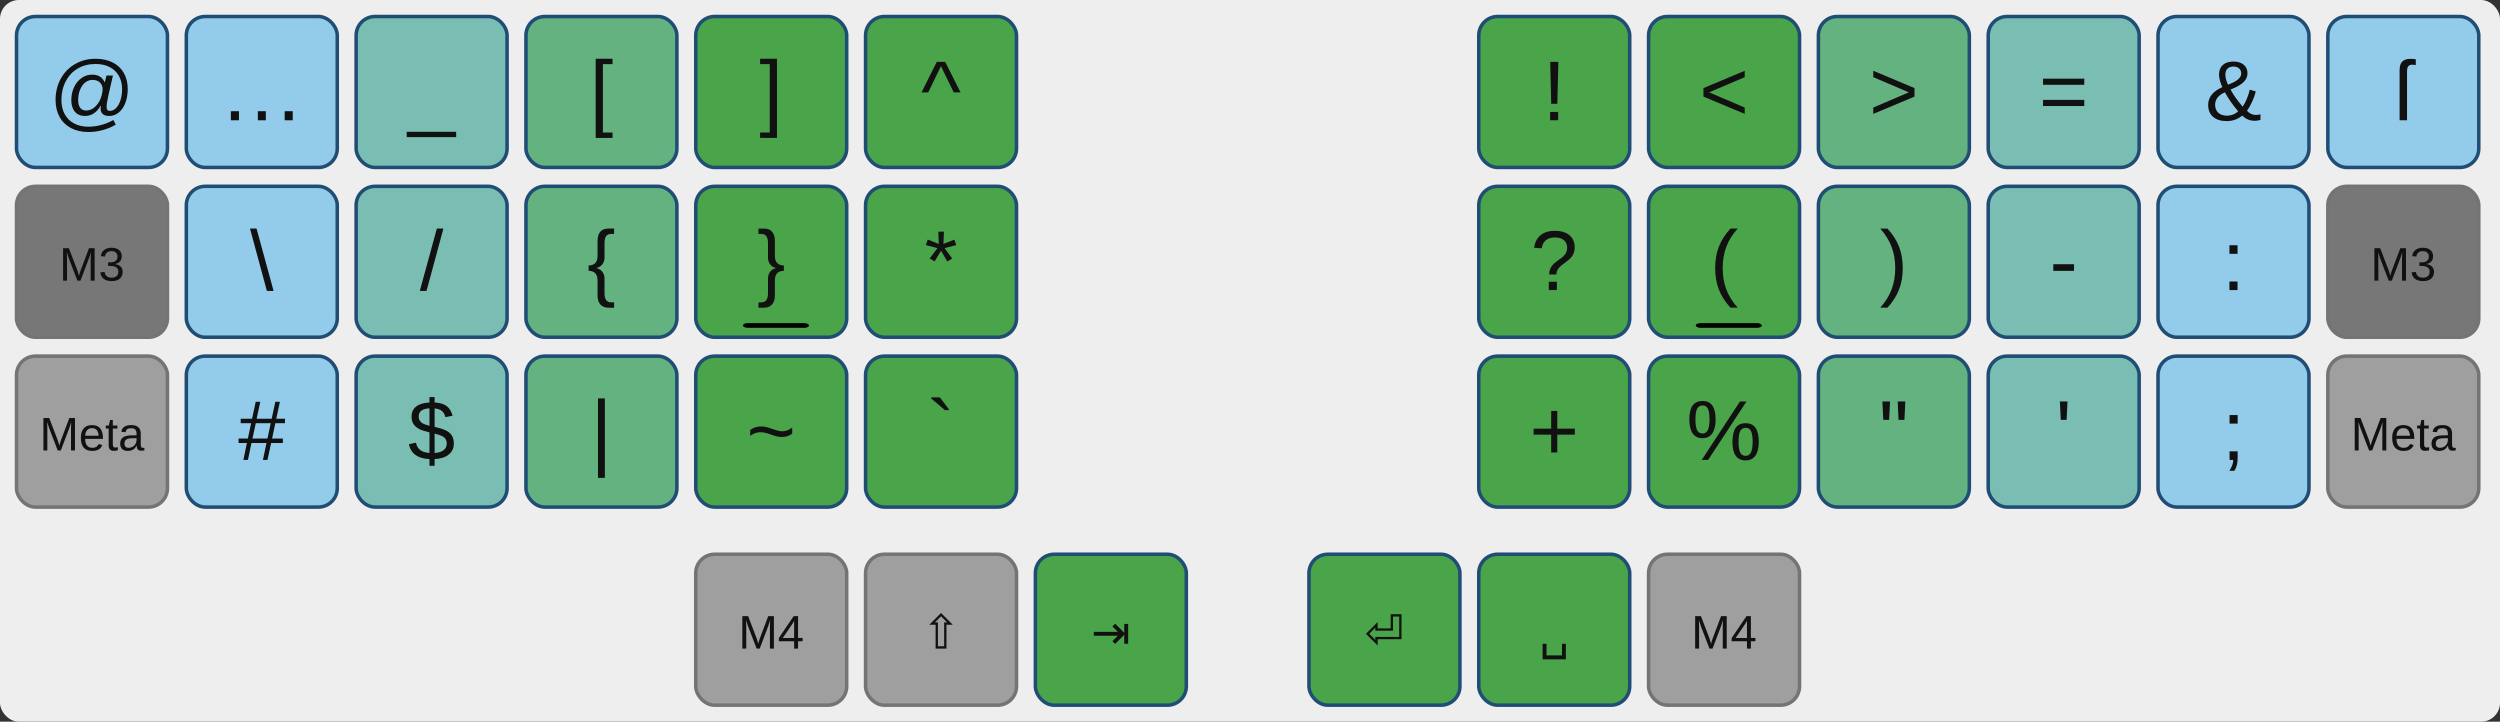 <?xml version="1.0" encoding="UTF-8" standalone="no"?>
<svg
   version="1.1"
   id="Ebene_1"
   height="153"
   width="530"
   viewBox="0 0 530 153"
   enable-background="new 0 0 535 0"
   xml:space="preserve"
   inkscape:export-xdpi="90"
   inkscape:export-ydpi="90"
   sodipodi:docname="noted-3-tkl.svg"
   xmlns:inkscape="http://www.inkscape.org/namespaces/inkscape"
   xmlns:sodipodi="http://sodipodi.sourceforge.net/DTD/sodipodi-0.dtd"
   xmlns:xlink="http://www.w3.org/1999/xlink"
   xmlns="http://www.w3.org/2000/svg"
   xmlns:svg="http://www.w3.org/2000/svg"
   xmlns:rdf="http://www.w3.org/1999/02/22-rdf-syntax-ns#"
   xmlns:cc="http://creativecommons.org/ns#"
   xmlns:dc="http://purl.org/dc/elements/1.1/"><rect x="0" y="0" width="530" height="153" fill="#333333" stroke="none"/>&#10;&#10;  &#10;&#10;<defs
   id="defs">&#10;  <style
   type="text/css"
   id="style46661">&#10;  text.mod, text.key, text.dead {&#10;    fill:#111;&#10;    fill-opacity:1;&#10;      stroke:none;&#10;      font-style:normal;&#10;      font-variant:normal;&#10;      font-weight:normal;&#10;      font-stretch:normal;&#10;      display:inline;&#10;      font-family:Arial;&#10;      writing-mode:lr-tb;&#10;  }&#10;&#10;  text.key {&#10;      font-family:Arial;&#10;  }&#10;&#10;  text.dead {&#10;      font-family: Gentium Plus Compact;&#10;  }&#10;&#10;  text.space, text.dead, text.center, text.key, text.mod {&#10;      text-align:center;&#10;      text-anchor:middle;&#10;  }&#10;&#10;  text.key { font-size:18px; }&#10;  text.dead { font-size:18px; }&#10;  text.mod { font-size:10px; }&#10;  text.big { font-size:12px; }&#10;&#10;  .key {&#10;  stroke-width:0.75;&#10;  }&#10;&#10;  .grey { fill:#949494; stroke:#696969; }&#10;  .grey { fill:#9f9f9f; stroke:#747474; }&#10;&#10;  .numpad { fill:#afaa9f; stroke:#747474; }&#10;&#10;  /* bootstrap colors */&#10;  .l5, .r5 { fill:#93CCEA; }&#10;  .l4, .r4 { fill:#7abeb3; }&#10;  .l3, .r3 { fill:#63b280; }&#10;  .l2, .r2 { fill:#4aa44a; }&#10;  .l1, .r1 { fill:#4aa44a; }&#10;&#10;  /* btn bg hover, unused */&#10;  .l2, .r2 { stroke:#3071a9; }&#10;  .l3, .r3 { stroke:#449d44; }&#10;  .l4, .r4 { stroke:#c9302c; }&#10;  .l5, .r5 { stroke:#ec971f; }&#10;&#10;  /* btn border hover */&#10;  .l1, .r1 { stroke:#204d74; }&#10;  .l2, .r2 { stroke:#204d74; }&#10;  .l3, .r3 { stroke:#204d74; }&#10;  .l4, .r4 { stroke:#204d74; }&#10;  .l5, .r5 { stroke:#204d74; }&#10;&#10;  <!-- rect.nubkey, text.nubkey { fill:#eee; } -->&#10;&#10;  .pressed {&#10;    <!--opacity:0.5;-->&#10;    fill:#777;&#10;  }&#10;  </style>&#10;&#10;  <g
   id="basekey">&#10;    <rect
   width="32"
   height="32"
   rx="4"
   class="key"
   id="rect1" />&#10;  </g>&#10;&#10;  <g
   id="nub">&#10;    <rect
   width="14"
   height="1"
   rx="1"
   class="nubkey"
   id="rect2" />&#10;  </g>&#10;&#10;</defs>&#10;<sodipodi:namedview
   pagecolor="#ffffff"
   bordercolor="#666666"
   borderopacity="1"
   objecttolerance="10"
   gridtolerance="10"
   guidetolerance="10"
   inkscape:pageopacity="0"
   inkscape:pageshadow="2"
   inkscape:window-width="1614"
   inkscape:window-height="969"
   id="base"
   showgrid="false"
   inkscape:zoom="0.70961538"
   inkscape:cx="685.32105"
   inkscape:cy="241.15395"
   inkscape:window-x="78"
   inkscape:window-y="71"
   inkscape:window-maximized="0"
   inkscape:current-layer="Ebene_1"
   inkscape:showpageshadow="2"
   inkscape:pagecheckerboard="0"
   inkscape:deskcolor="#d1d1d1" />&#10;&#10;<rect
   width="100%"
   height="100%"
   rx="4"
   style="fill:#eee"
   id="rect3" />&#10;&#10;<g
   transform="translate(3.5,3.5)"
   id="g62">&#10;&#10;  <g
   transform="translate(0, 0)"
   id="g32">&#10;&#10;    <!-- outer column -->&#10;    <g
   transform="translate(0, 0)"
   id="g5">&#10;      <use
   xlink:href="#basekey"
   y="0"
   class="l5"
   id="use3" />&#10;      <use
   xlink:href="#basekey"
   y="36"
   class="key grey pressed"
   id="m3l" />&#10;      <use
   xlink:href="#basekey"
   y="72"
   class="key grey"
   id="use4" />&#10;&#10;      <path
   d="m 23.581,15.364 q 0,1.635 -0.51,2.962 -0.501,1.318 -1.406,2.039 -0.896,0.721 -2.013,0.721 -0.87,0 -1.345,-0.387 Q 17.833,20.312 17.833,19.539 l 0.026,-0.615 h -0.053 q -0.58,1.081 -1.441,1.626 -0.853,0.536 -1.846,0.536 -1.38,0 -2.145,-0.896 -0.756,-0.896 -0.756,-2.487 0,-1.441 0.562,-2.681 0.571,-1.239 1.591,-1.969 1.02,-0.729 2.259,-0.729 1.925,0 2.646,1.6 h 0.053 l 0.343,-1.406 h 1.371 l -1.02,4.447 q -0.325,1.441 -0.325,2.224 0,0.826 0.712,0.826 0.703,0 1.292,-0.606 0.598,-0.606 0.94,-1.67 0.343,-1.063 0.343,-2.355 0,-1.573 -0.677,-2.786 -0.677,-1.222 -1.951,-1.872 -1.274,-0.659 -2.979,-0.659 -2.127,0 -3.762,0.94 -1.635,0.94 -2.566,2.716 -0.932,1.767 -0.932,3.964 0,1.696 0.686,2.997 0.694,1.292 1.995,1.986 1.31,0.694 3.05,0.694 1.274,0 2.584,-0.334 1.31,-0.325 2.716,-1.09 l 0.483,0.984 q -1.274,0.765 -2.769,1.16 -1.485,0.404 -3.015,0.404 -2.118,0 -3.709,-0.844 Q 9.958,22.809 9.114,21.262 8.279,19.706 8.279,17.685 q 0,-2.461 1.09,-4.474 1.099,-2.013 3.041,-3.129 1.942,-1.125 4.351,-1.125 2.118,0 3.656,0.8 1.538,0.791 2.347,2.241 0.817,1.45 0.817,3.366 z m -5.326,0.07 q 0,-0.896 -0.58,-1.441 -0.58,-0.554 -1.547,-0.554 -0.888,0 -1.582,0.562 -0.686,0.554 -1.081,1.547 -0.396,0.984 -0.396,2.136 0,1.055 0.413,1.652 0.422,0.598 1.292,0.598 1.099,0 2.013,-0.923 0.914,-0.923 1.266,-2.303 0.202,-0.809 0.202,-1.274 z"
   id="text4"
   class="key"
   style="font-size:18px;font-family:Arial;text-align:center;text-anchor:middle;fill:#111111;stroke-width:0.75"
   aria-label="@" />&#10;      <path
   d="m 15.724,56 v -4.59 q 0,-0.762 0.044,-1.465 -0.239,0.874 -0.43,1.367 L 13.561,56 h -0.654 l -1.802,-4.688 -0.273,-0.83 -0.161,-0.537 0.015,0.542 0.02,0.923 V 56 H 9.875 v -6.88 h 1.226 l 1.831,4.771 q 0.098,0.288 0.186,0.62 0.093,0.327 0.122,0.474 0.039,-0.195 0.161,-0.591 0.127,-0.4 0.171,-0.503 l 1.797,-4.771 h 1.196 V 56 Z m 6.782,-1.899 q 0,0.952 -0.605,1.475 -0.605,0.522 -1.729,0.522 -1.045,0 -1.67,-0.469 -0.62,-0.474 -0.737,-1.396 l 0.908,-0.083 q 0.176,1.221 1.499,1.221 0.664,0 1.04,-0.327 0.381,-0.327 0.381,-0.972 0,-0.562 -0.435,-0.874 -0.43,-0.317 -1.245,-0.317 h -0.498 v -0.762 h 0.479 q 0.723,0 1.118,-0.312 0.4,-0.317 0.4,-0.874 0,-0.552 -0.327,-0.869 -0.322,-0.322 -0.962,-0.322 -0.581,0 -0.942,0.298 -0.356,0.298 -0.415,0.84 l -0.884,-0.068 q 0.098,-0.845 0.698,-1.318 0.605,-0.474 1.553,-0.474 1.035,0 1.606,0.483 0.576,0.479 0.576,1.338 0,0.659 -0.371,1.074 -0.366,0.41 -1.069,0.557 v 0.02 q 0.771,0.083 1.201,0.518 0.43,0.435 0.43,1.094 z"
   id="m3ltxt"
   class="mod"
   style="font-size:10px;font-family:Arial;text-align:center;text-anchor:middle;fill:#111111"
   aria-label="M3" />&#10;      <path
   d="m 11.554,92 v -4.59 q 0,-0.762 0.044,-1.465 -0.239,0.874 -0.43,1.367 L 9.391,92 H 8.737 l -1.802,-4.688 -0.273,-0.83 -0.161,-0.537 0.015,0.542 0.02,0.923 V 92 H 5.705 v -6.88 h 1.226 l 1.831,4.771 q 0.098,0.288 0.186,0.62 0.093,0.327 0.122,0.474 0.039,-0.195 0.161,-0.591 0.127,-0.4 0.171,-0.503 l 1.797,-4.771 h 1.196 V 92 Z m 3.008,-2.456 q 0,0.908 0.376,1.401 0.376,0.493 1.099,0.493 0.571,0 0.913,-0.229 0.347,-0.229 0.469,-0.581 l 0.771,0.22 q -0.474,1.25 -2.153,1.25 -1.172,0 -1.787,-0.698 -0.61,-0.698 -0.61,-2.075 0,-1.309 0.61,-2.007 0.615,-0.698 1.753,-0.698 2.329,0 2.329,2.808 v 0.117 z m 2.861,-0.674 q -0.073,-0.835 -0.425,-1.216 -0.352,-0.386 -1.011,-0.386 -0.64,0 -1.016,0.43 -0.371,0.425 -0.4,1.172 z m 4.058,3.091 q -0.435,0.117 -0.889,0.117 -1.055,0 -1.055,-1.196 v -3.525 h -0.61 v -0.64 h 0.645 l 0.259,-1.182 h 0.586 v 1.182 h 0.977 v 0.64 h -0.977 v 3.335 q 0,0.381 0.122,0.537 0.127,0.151 0.435,0.151 0.176,0 0.508,-0.068 z m 2.095,0.137 q -0.796,0 -1.196,-0.42 -0.4,-0.42 -0.4,-1.152 0,-0.82 0.537,-1.26 0.542,-0.439 1.743,-0.469 l 1.187,-0.02 v -0.288 q 0,-0.645 -0.273,-0.923 -0.273,-0.278 -0.859,-0.278 -0.591,0 -0.859,0.2 -0.269,0.2 -0.322,0.64 l -0.918,-0.083 q 0.225,-1.426 2.119,-1.426 0.996,0 1.499,0.459 0.503,0.454 0.503,1.318 v 2.275 q 0,0.391 0.103,0.591 0.103,0.195 0.391,0.195 0.127,0 0.288,-0.034 v 0.547 q -0.332,0.078 -0.679,0.078 -0.488,0 -0.713,-0.254 -0.22,-0.259 -0.249,-0.806 h -0.029 q -0.337,0.605 -0.786,0.859 -0.444,0.249 -1.084,0.249 z m 0.2,-0.659 q 0.483,0 0.859,-0.22 0.376,-0.22 0.591,-0.601 0.22,-0.386 0.22,-0.791 v -0.435 l -0.962,0.02 q -0.62,0.01 -0.942,0.127 -0.317,0.117 -0.488,0.361 -0.171,0.244 -0.171,0.64 0,0.43 0.229,0.664 0.234,0.234 0.664,0.234 z"
   id="text5"
   class="mod"
   style="font-size:10px;font-family:Arial;text-align:center;text-anchor:middle;fill:#111111"
   aria-label="Meta" />&#10;    </g>&#10;&#10;    <!-- pinky finger column -->&#10;    <g
   transform="translate(36, 0)"
   id="g9">&#10;      <use
   xlink:href="#basekey"
   y="0"
   class="l5"
   id="use5" />&#10;      <use
   xlink:href="#basekey"
   y="36"
   class="l5"
   id="use6" />&#10;      <use
   xlink:href="#basekey"
   y="72"
   class="l5"
   id="use7" />&#10;&#10;      <path
   d="m 20.852,22 v -1.925 h 1.705 V 22 Z m -5.687,0 v -1.925 h 1.688 V 22 Z M 9.443,22 V 20.075 H 11.157 V 22 Z"
   id="text7"
   class="key"
   style="font-size:18px;font-family:Arial;text-align:center;text-anchor:middle;fill:#111111;stroke-width:0.75"
   aria-label="…" />&#10;      <path
   d="m 17.077,58.176 -3.577,-13.219 h 1.389 l 3.612,13.219 z"
   id="text8"
   class="key"
   style="font-size:18px;font-family:Arial;text-align:center;text-anchor:middle;fill:#111111;stroke-width:0.75"
   aria-label="\" />&#10;      <path
   d="m 18.87,86.222 -0.686,3.243 h 2.285 v 0.949 H 17.982 L 17.208,94 h -0.967 l 0.756,-3.586 h -3.19 L 13.069,94 h -0.967 l 0.738,-3.586 H 11.074 v -0.949 h 1.978 l 0.686,-3.243 h -2.215 v -0.949 h 2.408 l 0.782,-3.586 h 0.967 l -0.773,3.586 h 3.19 l 0.773,-3.586 h 0.967 l -0.773,3.586 h 1.854 v 0.949 z m -4.14,0 -0.703,3.243 h 3.182 l 0.686,-3.243 z"
   id="text9"
   class="key"
   style="font-size:18px;font-family:Arial;text-align:center;text-anchor:middle;fill:#111111;stroke-width:0.75"
   aria-label="#" />&#10;    </g>&#10;&#10;    <!-- ring finger column -->&#10;    <g
   transform="translate(72, 0)"
   id="g13">&#10;      <use
   xlink:href="#basekey"
   y="0"
   class="l4"
   id="use9" />&#10;      <use
   xlink:href="#basekey"
   y="36"
   class="l4"
   id="use10" />&#10;      <use
   xlink:href="#basekey"
   y="72"
   class="l4"
   id="use11" />&#10;&#10;      <path
   d="M 10.722,25.577 V 24.435 H 21.208 v 1.143 z"
   id="text11"
   class="key"
   style="font-size:18px;font-family:Arial;text-align:center;text-anchor:middle;fill:#111111;stroke-width:0.75"
   aria-label="_" />&#10;      <path
   d="m 13.5,58.176 3.612,-13.219 h 1.389 l -3.577,13.219 z"
   id="text12"
   class="key"
   style="font-size:18px;font-family:Arial;text-align:center;text-anchor:middle;fill:#111111;stroke-width:0.75"
   aria-label="/" />&#10;      <path
   d="m 15.547,93.824 q -3.744,-0.158 -4.359,-3.155 l 1.494,-0.325 q 0.22,1.046 0.914,1.573 0.703,0.527 1.951,0.606 v -4.359 q -1.556,-0.387 -2.153,-0.694 -0.589,-0.308 -0.958,-0.703 -0.36,-0.404 -0.527,-0.861 -0.158,-0.457 -0.158,-1.099 0,-1.362 0.984,-2.127 0.993,-0.773 2.812,-0.853 v -1.151 h 1.09 v 1.151 q 1.644,0.079 2.54,0.747 0.896,0.659 1.266,2.065 l -1.529,0.29 q -0.176,-0.826 -0.712,-1.283 -0.536,-0.466 -1.564,-0.562 v 3.911 q 1.573,0.369 2.232,0.677 0.668,0.308 1.055,0.694 0.387,0.387 0.589,0.914 0.202,0.527 0.202,1.239 0,1.45 -1.063,2.329 -1.063,0.879 -3.015,0.976 v 1.424 h -1.09 z m 3.656,-3.287 q 0,-0.571 -0.229,-0.94 -0.229,-0.369 -0.659,-0.606 -0.431,-0.246 -1.679,-0.571 v 4.113 q 1.239,-0.079 1.898,-0.589 0.668,-0.51 0.668,-1.406 z m -5.941,-5.748 q 0,0.519 0.22,0.879 0.22,0.36 0.65,0.606 0.439,0.246 1.415,0.492 v -3.7 q -2.285,0.123 -2.285,1.723 z"
   id="text13"
   class="key"
   style="font-size:18px;font-family:Arial;text-align:center;text-anchor:middle;fill:#111111;stroke-width:0.75"
   aria-label="$" />&#10;    </g>&#10;&#10;    <!-- middle finger column -->&#10;    <g
   transform="translate(108, 0)"
   id="g17">&#10;      <use
   xlink:href="#basekey"
   y="0"
   class="l3"
   id="use13" />&#10;      <use
   xlink:href="#basekey"
   y="36"
   class="l3"
   id="use14" />&#10;      <use
   xlink:href="#basekey"
   y="72"
   class="l3"
   id="use15" />&#10;&#10;      <path
   d="M 14.783,25.735 V 8.957 h 3.577 V 10.091 h -2.048 v 14.511 h 2.048 v 1.134 z"
   id="text15"
   class="key"
   style="font-size:18px;font-family:Arial;text-align:center;text-anchor:middle;fill:#111111;stroke-width:0.75"
   aria-label="[" />&#10;      <path
   d="m 17.503,61.735 q -1.116,0 -1.723,-0.677 -0.598,-0.677 -0.598,-1.898 v -3.173 q 0,-1.028 -0.466,-1.529 -0.457,-0.51 -1.424,-0.554 v -1.116 q 0.958,-0.035 1.424,-0.536 0.466,-0.51 0.466,-1.538 v -3.182 q 0,-1.239 0.58,-1.907 0.589,-0.668 1.74,-0.668 h 1.187 v 1.134 h -0.554 q -0.8,0 -1.143,0.475 -0.334,0.466 -0.334,1.415 v 3.129 q 0,0.826 -0.466,1.433 -0.466,0.598 -1.239,0.782 v 0.018 q 0.782,0.185 1.239,0.782 0.466,0.598 0.466,1.45 v 3.138 q 0,0.932 0.334,1.406 0.343,0.483 1.143,0.483 h 0.554 v 1.134 z"
   id="text16"
   class="key"
   style="font-size:18px;font-family:Arial;text-align:center;text-anchor:middle;fill:#111111;stroke-width:0.75"
   aria-label="{" />&#10;      <path
   d="M 15.271,97.814 V 80.957 h 1.459 v 16.857 z"
   id="text17"
   class="key"
   style="font-size:18px;font-family:Arial;text-align:center;text-anchor:middle;fill:#111111;stroke-width:0.75"
   aria-label="|" />&#10;    </g>&#10;&#10;    <!-- index finger column -->&#10;    <g
   transform="translate(144,0)"
   id="g21">&#10;      <use
   xlink:href="#basekey"
   y="0"
   class="l2"
   id="use17" />&#10;      <use
   xlink:href="#basekey"
   y="36"
   class="l2"
   id="use18" />&#10;      <use
   xlink:href="#basekey"
   y="72"
   class="l2"
   id="use19" />&#10;&#10;      <path
   d="m 13.64,25.735 v -1.134 h 2.048 V 10.091 H 13.64 V 8.957 h 3.577 V 25.735 Z"
   id="text19"
   class="key"
   style="font-size:18px;font-family:Arial;text-align:center;text-anchor:middle;fill:#111111;stroke-width:0.75"
   aria-label="]" />&#10;      <path
   d="m 13.82,60.602 q 0.8,0 1.143,-0.483 0.352,-0.475 0.352,-1.406 v -3.138 q 0,-0.861 0.457,-1.459 0.457,-0.598 1.239,-0.773 v -0.018 q -0.756,-0.176 -1.23,-0.765 -0.466,-0.598 -0.466,-1.45 v -3.129 q 0,-0.949 -0.352,-1.415 -0.343,-0.475 -1.143,-0.475 h -0.527 v -1.134 h 1.16 q 1.151,0 1.731,0.668 0.589,0.668 0.589,1.907 v 3.182 q 0,1.02 0.466,1.529 0.466,0.51 1.441,0.545 v 1.116 q -0.984,0.035 -1.45,0.545 -0.457,0.51 -0.457,1.538 v 3.173 q 0,1.213 -0.606,1.89 -0.598,0.686 -1.714,0.686 h -1.16 v -1.134 z"
   id="text20"
   class="key nubkey"
   style="font-size:18px;font-family:Arial;text-align:center;text-anchor:middle;fill:#111111;stroke-width:0.75"
   aria-label="}" />&#10;      <path
   d="m 18.162,89.14 q -0.606,0 -1.248,-0.193 -0.633,-0.193 -1.274,-0.422 -1.134,-0.396 -1.907,-0.396 -0.589,0 -1.099,0.185 -0.51,0.176 -1.081,0.589 v -1.257 q 0.976,-0.738 2.312,-0.738 0.457,0 1.011,0.114 0.562,0.114 1.705,0.519 0.272,0.105 0.8,0.255 0.527,0.141 0.923,0.141 1.143,0 2.145,-0.809 v 1.31 q -0.51,0.369 -1.028,0.536 -0.51,0.167 -1.257,0.167 z"
   id="text21"
   class="key"
   style="font-size:18px;font-family:Arial;text-align:center;text-anchor:middle;fill:#111111;stroke-width:0.75"
   aria-label="~" />&#10;&#10;      <use
   x="10"
   y="65"
   xlink:href="#nub"
   id="use21" />&#10;    </g>&#10;&#10;    <!-- inner column -->&#10;    <g
   transform="translate(180,0)"
   id="g26">&#10;      <use
   xlink:href="#basekey"
   y="0"
   class="l2"
   id="use22" />&#10;      <use
   xlink:href="#basekey"
   y="36"
   class="l2"
   id="use23" />&#10;      <use
   xlink:href="#basekey"
   y="72"
   class="l2"
   id="use24" />&#10;&#10;      <path
   d="m 18.694,16.085 -2.716,-5.563 -2.689,5.563 h -1.424 l 3.234,-6.469 h 1.784 l 3.252,6.469 z"
   id="text24"
   class="key"
   style="font-size:18px;font-family:Arial;text-align:center;text-anchor:middle;fill:#111111;stroke-width:0.75"
   aria-label="^" />&#10;      <path
   d="m 16.505,48.209 2.32,-0.905 0.396,1.16 -2.479,0.642 1.626,2.197 -1.046,0.633 -1.318,-2.268 -1.371,2.25 -1.046,-0.633 1.661,-2.18 -2.461,-0.642 0.396,-1.178 2.347,0.94 -0.105,-2.61 h 1.195 z"
   id="text25"
   class="key"
   style="font-size:18px;font-family:Arial;text-align:center;text-anchor:middle;fill:#111111;stroke-width:0.75"
   aria-label="*" />&#10;      <path
   d="M 16.835,83.444 13.935,81.001 v -0.255 h 1.819 l 1.907,2.522 v 0.176 z"
   id="text26"
   class="key"
   style="font-size:18px;font-family:Arial;text-align:center;text-anchor:middle;fill:#111111;stroke-width:0.75"
   aria-label="`" />&#10;    </g>&#10;&#10;    <!-- thump cluster -->&#10;    <g
   transform="translate(144, 114)"
   id="g31">&#10;      <g
   transform="rotate(0)"
   id="g30">&#10;        <use
   xlink:href="#basekey"
   x="0"
   class="key grey"
   id="use26" />&#10;        <path
   d="m 15.724,20 v -4.59 q 0,-0.762 0.044,-1.465 -0.239,0.874 -0.43,1.367 L 13.561,20 h -0.654 l -1.802,-4.688 -0.273,-0.83 -0.161,-0.537 0.015,0.542 0.02,0.923 V 20 H 9.875 v -6.88 h 1.226 l 1.831,4.771 q 0.098,0.288 0.186,0.62 0.093,0.327 0.122,0.474 0.039,-0.195 0.161,-0.591 0.127,-0.4 0.171,-0.503 l 1.797,-4.771 h 1.196 V 20 Z m 5.962,-1.558 V 20 H 20.856 V 18.442 H 17.614 v -0.684 l 3.149,-4.639 h 0.923 v 4.629 h 0.967 v 0.693 z m -0.83,-4.331 q -0.01,0.029 -0.137,0.259 -0.127,0.229 -0.19,0.322 l -1.763,2.598 -0.264,0.361 -0.078,0.098 h 2.432 z"
   id="m4ltxt"
   class="mod"
   style="font-size:10px;font-family:Arial;text-align:center;text-anchor:middle;fill:#111111"
   aria-label="M4" />&#10;        <g
   transform="translate(36, 0) rotate(0)"
   id="g29">&#10;          <use
   xlink:href="#basekey"
   x="0"
   class="key grey"
   id="use27" />&#10;          <path
   d="M 17.299,14.453 16,13.154 14.701,14.453 h 0.64 v 5.059 h 1.318 V 14.453 Z M 13.52,14.941 16,12.461 18.48,14.941 H 17.147 V 20 h -2.295 v -5.059 z"
   id="shiftltxt"
   class="mod"
   style="font-size:10px;font-family:Arial;text-align:center;text-anchor:middle;fill:#111111"
   aria-label="⇧" />&#10;          <g
   transform="translate(36, 0) rotate(0)"
   id="g28">&#10;            <use
   xlink:href="#basekey"
   x="0"
   class="l1"
   id="use28" />&#10;            <path
   d="m 12.382,16.45 h 5.088 l -1.143,-1.143 0.586,-0.586 1.924,1.924 v -1.875 h 0.83 v 4.199 h -0.83 v -1.885 l -1.924,1.924 -0.586,-0.586 1.143,-1.143 h -5.088 z"
   id="text28"
   class="mod"
   style="font-size:10px;font-family:Arial;text-align:center;text-anchor:middle;fill:#111111"
   aria-label="⇥" />&#10;          </g>&#10;        </g>&#10;      </g>&#10;    </g>&#10;  </g>&#10;&#10;&#10;&#10;&#10;  <g
   transform="translate(310,0)"
   id="g61">&#10;&#10;    <!-- thumb-cluster -->&#10;    <g
   transform="translate(36, 114)"
   id="g37">&#10;      <g
   transform="rotate(0, 36, 0)"
   id="g36">&#10;        <use
   xlink:href="#basekey"
   x="0"
   class="key grey"
   id="use32" />&#10;        <path
   d="m 15.724,20 v -4.59 q 0,-0.762 0.044,-1.465 -0.239,0.874 -0.43,1.367 L 13.561,20 h -0.654 l -1.802,-4.688 -0.273,-0.83 -0.161,-0.537 0.015,0.542 0.02,0.923 V 20 H 9.875 v -6.88 h 1.226 l 1.831,4.771 q 0.098,0.288 0.186,0.62 0.093,0.327 0.122,0.474 0.039,-0.195 0.161,-0.591 0.127,-0.4 0.171,-0.503 l 1.797,-4.771 h 1.196 V 20 Z m 5.962,-1.558 V 20 H 20.856 V 18.442 H 17.614 v -0.684 l 3.149,-4.639 h 0.923 v 4.629 h 0.967 v 0.693 z m -0.83,-4.331 q -0.01,0.029 -0.137,0.259 -0.127,0.229 -0.19,0.322 l -1.763,2.598 -0.264,0.361 -0.078,0.098 h 2.432 z"
   id="m4rtxt"
   class="mod"
   style="font-size:10px;font-family:Arial;text-align:center;text-anchor:middle;fill:#111111"
   aria-label="M4" />&#10;        <g
   transform="translate(-36, 0) rotate(0, 36, 0)"
   id="g35">&#10;          <use
   xlink:href="#basekey"
   x="0"
   class="l1"
   id="use33" />&#10;          <path
   d="m 14.359,21.445 h 3.281 v -2.461 h 0.82 v 3.291 h -4.922 v -3.291 h 0.82 z"
   id="text33"
   class="mod space"
   style="font-size:10px;font-family:Arial;text-align:center;text-anchor:middle;fill:#111111"
   aria-label="␣" />&#10;          <g
   transform="translate(-36, 0) rotate(0, 36, 0)"
   id="g34">&#10;            <use
   xlink:href="#basekey"
   x="0"
   class="l1"
   id="use34" />&#10;            <path
   d="m 14.56,19.346 -2.48,-2.48 2.48,-2.48 v 1.333 h 2.769 v -3.008 h 2.295 l -0.005,5.303 H 14.56 Z m -0.488,-3.14 v -0.64 l -1.299,1.299 1.299,1.299 v -0.64 h 5.059 l 0.005,-4.326 h -1.318 l -0.005,3.008 z"
   id="returntxt"
   class="mod"
   style="font-size:10px;font-family:Arial;text-align:center;text-anchor:middle;fill:#111111"
   aria-label="⏎" />&#10;          </g>&#10;        </g>&#10;      </g>&#10;    </g>&#10;&#10;    <!-- inner column -->&#10;    <g
   transform="translate(0,0)"
   id="g41">&#10;      <use
   xlink:href="#basekey"
   y="0"
   class="l2"
   id="use37" />&#10;      <use
   xlink:href="#basekey"
   y="36"
   class="l2"
   id="use38" />&#10;      <use
   xlink:href="#basekey"
   y="72"
   class="l2"
   id="use39" />&#10;&#10;      <path
   d="M 16.655,18.511 H 15.354 L 15.143,9.616 h 1.723 z M 15.125,22 v -1.767 h 1.705 V 22 Z"
   id="text39"
   class="key"
   style="font-size:18px;font-family:Arial;text-align:center;text-anchor:middle;fill:#111111;stroke-width:0.75"
   aria-label="!" />&#10;      <path
   d="m 20.337,48.93 q 0,0.659 -0.193,1.178 -0.193,0.519 -0.554,0.958 -0.36,0.439 -1.178,1.037 l -0.703,0.519 q -0.633,0.457 -0.94,0.967 -0.308,0.501 -0.316,1.099 h -1.538 q 0.018,-0.606 0.185,-1.063 0.176,-0.457 0.448,-0.809 0.272,-0.352 0.615,-0.624 0.343,-0.281 0.694,-0.527 0.352,-0.255 0.686,-0.501 0.343,-0.255 0.606,-0.562 0.264,-0.308 0.422,-0.694 Q 18.738,49.519 18.738,49 q 0,-1.002 -0.686,-1.582 -0.677,-0.58 -1.907,-0.58 -1.23,0 -1.951,0.615 -0.721,0.615 -0.844,1.688 L 11.733,49.035 q 0.229,-1.74 1.371,-2.672 1.143,-0.932 3.023,-0.932 1.96,0 3.085,0.932 1.125,0.923 1.125,2.566 z M 14.844,58 v -1.767 h 1.714 V 58 Z"
   id="text40"
   class="key"
   style="font-size:18px;font-family:Arial;text-align:center;text-anchor:middle;fill:#111111;stroke-width:0.75"
   aria-label="?" />&#10;      <path
   d="m 16.642,88.656 v 3.762 H 15.35 V 88.656 h -3.727 v -1.283 h 3.727 v -3.762 h 1.292 v 3.762 h 3.727 v 1.283 z"
   id="text41"
   class="key"
   style="font-size:18px;font-family:Arial;text-align:center;text-anchor:middle;fill:#111111;stroke-width:0.75"
   aria-label="+" />&#10;    </g>&#10;&#10;&#10;    <!-- index finger column -->&#10;    <g
   transform="translate(36,0)"
   id="g45">&#10;      <use
   xlink:href="#basekey"
   y="0"
   class="r2"
   id="use41" />&#10;      <use
   xlink:href="#basekey"
   y="36"
   class="r2"
   id="use42" />&#10;      <use
   xlink:href="#basekey"
   y="72"
   class="r2"
   id="use43" />&#10;&#10;      <path
   d="m 11.632,16.981 v -1.802 l 8.745,-3.674 v 1.354 l -7.541,3.217 7.541,3.226 v 1.345 z"
   id="text43"
   class="key"
   style="font-size:18px;font-family:Arial;text-align:center;text-anchor:middle;fill:#111111;stroke-width:0.75"
   aria-label="&lt;" />&#10;      <path
   d="m 14.119,53.324 q 0,-2.54 0.791,-4.562 0.8,-2.021 2.452,-3.806 h 1.529 q -1.644,1.828 -2.417,3.885 -0.765,2.057 -0.765,4.5 0,2.435 0.756,4.482 0.765,2.048 2.426,3.902 h -1.529 q -1.661,-1.793 -2.452,-3.814 -0.791,-2.03 -0.791,-4.553 z"
   id="text44"
   class="key nubkey"
   style="font-size:18px;font-family:Arial;text-align:center;text-anchor:middle;fill:#111111;stroke-width:0.75"
   aria-label="(" />&#10;      <path
   d="m 23.361,90.186 q 0,1.89 -0.712,2.909 -0.712,1.011 -2.101,1.011 -1.371,0 -2.074,-0.984 -0.694,-0.993 -0.694,-2.936 0,-2.004 0.668,-2.979 0.677,-0.984 2.136,-0.984 1.441,0 2.109,1.011 0.668,1.002 0.668,2.953 z M 12.629,94 H 11.267 l 8.104,-12.384 h 1.38 z M 11.46,81.511 q 1.397,0 2.074,0.984 0.677,0.984 0.677,2.936 0,1.907 -0.703,2.936 -0.694,1.028 -2.083,1.028 -1.389,0 -2.092,-1.02 -0.694,-1.02 -0.694,-2.944 0,-1.96 0.677,-2.936 0.677,-0.984 2.145,-0.984 z m 10.6,8.675 q 0,-1.573 -0.343,-2.276 -0.334,-0.712 -1.134,-0.712 -0.8,0 -1.16,0.694 -0.352,0.694 -0.352,2.294 0,1.503 0.343,2.232 0.352,0.721 1.151,0.721 0.773,0 1.134,-0.729 0.36,-0.738 0.36,-2.224 z m -9.141,-4.755 q 0,-1.547 -0.334,-2.259 -0.334,-0.712 -1.125,-0.712 -0.826,0 -1.178,0.703 -0.352,0.694 -0.352,2.268 0,1.521 0.352,2.25 0.352,0.721 1.16,0.721 0.765,0 1.116,-0.738 0.36,-0.738 0.36,-2.232 z"
   id="text45"
   class="key"
   style="font-size:18px;font-family:Arial;text-align:center;text-anchor:middle;fill:#111111;stroke-width:0.75"
   aria-label="%" />&#10;&#10;      <use
   x="10"
   y="65"
   xlink:href="#nub"
   id="use45" />&#10;    </g>&#10;&#10;    <!-- middle finger column -->&#10;    <g
   transform="translate(72,0)"
   id="g50">&#10;      <use
   xlink:href="#basekey"
   y="0"
   class="r3"
   id="use46" />&#10;      <use
   xlink:href="#basekey"
   y="36"
   class="r3"
   id="use47" />&#10;      <use
   xlink:href="#basekey"
   y="72"
   class="r3"
   id="use48" />&#10;&#10;      <path
   d="m 11.632,20.646 v -1.345 l 7.541,-3.226 -7.541,-3.217 v -1.354 l 8.745,3.674 v 1.802 z"
   id="text48"
   class="key"
   style="font-size:18px;font-family:Arial;text-align:center;text-anchor:middle;fill:#111111;stroke-width:0.75"
   aria-label="&gt;" />&#10;      <path
   d="m 17.881,53.359 q 0,2.54 -0.8,4.562 -0.791,2.021 -2.443,3.806 h -1.529 q 1.652,-1.846 2.417,-3.885 0.765,-2.048 0.765,-4.5 0,-2.452 -0.773,-4.5 -0.765,-2.048 -2.408,-3.885 h 1.529 q 1.661,1.793 2.452,3.823 0.791,2.021 0.791,4.544 z"
   id="text49"
   class="key"
   style="font-size:18px;font-family:Arial;text-align:center;text-anchor:middle;fill:#111111;stroke-width:0.75"
   aria-label=")" />&#10;      <path
   d="M 18.237,85.51 H 16.989 l -0.176,-3.894 h 1.617 z m -3.243,0 h -1.239 l -0.185,-3.894 h 1.617 z"
   id="text50"
   class="key"
   style="font-size:18px;font-family:Arial;text-align:center;text-anchor:middle;fill:#111111;stroke-width:0.75"
   aria-label="&quot;" />&#10;    </g>&#10;&#10;    <!-- ring finger colummn -->&#10;    <g
   transform="translate(108,0)"
   id="g54">&#10;      <use
   xlink:href="#basekey"
   y="0"
   class="r4"
   id="use50" />&#10;      <use
   xlink:href="#basekey"
   y="36"
   class="r4"
   id="use51" />&#10;      <use
   xlink:href="#basekey"
   y="72"
   class="r4"
   id="use52" />&#10;&#10;      <path
   d="m 11.623,14.477 v -1.301 h 8.745 v 1.301 z m 0,4.5 v -1.301 h 8.745 v 1.301 z"
   id="text52"
   class="key"
   style="font-size:18px;font-family:Arial;text-align:center;text-anchor:middle;fill:#111111;stroke-width:0.75"
   aria-label="=" />&#10;      <path
   d="m 13.803,53.922 v -1.406 h 4.395 v 1.406 z"
   id="text53"
   class="key"
   style="font-size:18px;font-family:Arial;text-align:center;text-anchor:middle;fill:#111111;stroke-width:0.75"
   aria-label="-" />&#10;      <path
   d="m 16.62,85.51 h -1.239 l -0.185,-3.894 h 1.617 z"
   id="text54"
   class="key"
   style="font-size:18px;font-family:Arial;text-align:center;text-anchor:middle;fill:#111111;stroke-width:0.75"
   aria-label="'" />&#10;    </g>&#10;&#10;&#10;    <!-- pinky finger column -->&#10;    <g
   transform="translate(144,0)"
   id="g58">&#10;      <use
   xlink:href="#basekey"
   y="0"
   class="r5"
   id="use54" />&#10;      <use
   xlink:href="#basekey"
   y="36"
   class="r5"
   id="use55" />&#10;      <use
   xlink:href="#basekey"
   y="72"
   class="r5"
   id="use56" />&#10;&#10;      <path
   d="m 20.482,22.105 q -1.556,0 -2.619,-1.116 -0.659,0.571 -1.503,0.879 -0.844,0.308 -1.767,0.308 -1.89,0 -2.927,-0.905 -1.037,-0.914 -1.037,-2.531 0,-2.443 3.015,-3.771 -0.29,-0.545 -0.501,-1.292 -0.211,-0.747 -0.211,-1.362 0,-1.318 0.8,-2.039 0.809,-0.729 2.285,-0.729 1.327,0 2.136,0.668 0.817,0.668 0.817,1.828 0,1.037 -0.809,1.846 -0.8,0.809 -2.786,1.6 0.976,1.802 2.575,3.621 0.993,-1.459 1.503,-3.604 l 1.274,0.378 q -0.554,2.188 -1.863,4.122 0.844,0.861 1.828,0.861 0.624,0 1.028,-0.141 v 1.187 q -0.492,0.193 -1.239,0.193 z M 17.635,12.042 q 0,-0.633 -0.439,-1.028 Q 16.756,10.609 16,10.609 q -0.844,0 -1.283,0.457 -0.439,0.448 -0.439,1.248 0,1.002 0.571,2.145 1.151,-0.466 1.688,-0.809 0.545,-0.343 0.817,-0.738 0.281,-0.396 0.281,-0.87 z m -0.65,8.051 q -1.74,-2.057 -2.804,-4.017 -2.074,0.879 -2.074,2.646 0,1.063 0.677,1.688 0.686,0.615 1.863,0.615 0.624,0 1.248,-0.237 0.624,-0.246 1.09,-0.694 z"
   id="text56"
   class="key"
   style="font-size:18px;font-family:Arial;text-align:center;text-anchor:middle;fill:#111111;stroke-width:0.75"
   aria-label="&amp;" />&#10;      <path
   d="m 15.143,50.31 v -1.819 h 1.714 v 1.819 z m 0,7.69 v -1.819 h 1.714 V 58 Z"
   id="text57"
   class="key"
   style="font-size:18px;font-family:Arial;text-align:center;text-anchor:middle;fill:#111111;stroke-width:0.75"
   aria-label=":" />&#10;      <path
   d="m 16.883,92.181 v 1.371 q 0,0.932 -0.167,1.556 -0.167,0.624 -0.519,1.195 H 15.117 Q 15.943,95.107 15.943,94 H 15.169 V 92.181 Z M 15.169,86.31 v -1.819 h 1.714 v 1.819 z"
   id="text58"
   class="key"
   style="font-size:18px;font-family:Arial;text-align:center;text-anchor:middle;fill:#111111;stroke-width:0.75"
   aria-label=";" />&#10;    </g>&#10;&#10;&#10;    <!-- outer column -->&#10;    <g
   transform="translate(180,0)"
   id="g60">&#10;      <use
   xlink:href="#basekey"
   y="0"
   class="r5"
   id="use58" />&#10;      <use
   xlink:href="#basekey"
   y="36"
   class="key grey pressed"
   id="m3r" />&#10;      <use
   xlink:href="#basekey"
   y="72"
   class="key grey"
   id="use59" />&#10;&#10;      <path
   d="M 16.795,22 H 15.213 V 11.418 q 0,-1.301 0.571,-1.872 0.571,-0.571 1.749,-0.571 0.659,0 1.116,0.105 V 10.284 q -0.396,-0.07 -0.703,-0.07 -0.606,0 -0.879,0.308 -0.272,0.308 -0.272,1.116 z"
   id="text59"
   class="key"
   style="font-size:18px;font-family:Arial;text-align:center;text-anchor:middle;fill:#111111;stroke-width:0.75"
   aria-label="ſ" />&#10;      <path
   d="m 15.724,56 v -4.59 q 0,-0.762 0.044,-1.465 -0.239,0.874 -0.43,1.367 L 13.561,56 h -0.654 l -1.802,-4.688 -0.273,-0.83 -0.161,-0.537 0.015,0.542 0.02,0.923 V 56 H 9.875 v -6.88 h 1.226 l 1.831,4.771 q 0.098,0.288 0.186,0.62 0.093,0.327 0.122,0.474 0.039,-0.195 0.161,-0.591 0.127,-0.4 0.171,-0.503 l 1.797,-4.771 h 1.196 V 56 Z m 6.782,-1.899 q 0,0.952 -0.605,1.475 -0.605,0.522 -1.729,0.522 -1.045,0 -1.67,-0.469 -0.62,-0.474 -0.737,-1.396 l 0.908,-0.083 q 0.176,1.221 1.499,1.221 0.664,0 1.04,-0.327 0.381,-0.327 0.381,-0.972 0,-0.562 -0.435,-0.874 -0.43,-0.317 -1.245,-0.317 h -0.498 v -0.762 h 0.479 q 0.723,0 1.118,-0.312 0.4,-0.317 0.4,-0.874 0,-0.552 -0.327,-0.869 -0.322,-0.322 -0.962,-0.322 -0.581,0 -0.942,0.298 -0.356,0.298 -0.415,0.84 l -0.884,-0.068 q 0.098,-0.845 0.698,-1.318 0.605,-0.474 1.553,-0.474 1.035,0 1.606,0.483 0.576,0.479 0.576,1.338 0,0.659 -0.371,1.074 -0.366,0.41 -1.069,0.557 v 0.02 q 0.771,0.083 1.201,0.518 0.43,0.435 0.43,1.094 z"
   id="m3rtxt"
   class="mod"
   style="font-size:10px;font-family:Arial;text-align:center;text-anchor:middle;fill:#111111"
   aria-label="M3" />&#10;      <path
   d="m 11.554,92 v -4.59 q 0,-0.762 0.044,-1.465 -0.239,0.874 -0.43,1.367 L 9.391,92 H 8.737 l -1.802,-4.688 -0.273,-0.83 -0.161,-0.537 0.015,0.542 0.02,0.923 V 92 H 5.705 v -6.88 h 1.226 l 1.831,4.771 q 0.098,0.288 0.186,0.62 0.093,0.327 0.122,0.474 0.039,-0.195 0.161,-0.591 0.127,-0.4 0.171,-0.503 l 1.797,-4.771 h 1.196 V 92 Z m 3.008,-2.456 q 0,0.908 0.376,1.401 0.376,0.493 1.099,0.493 0.571,0 0.913,-0.229 0.347,-0.229 0.469,-0.581 l 0.771,0.22 q -0.474,1.25 -2.153,1.25 -1.172,0 -1.787,-0.698 -0.61,-0.698 -0.61,-2.075 0,-1.309 0.61,-2.007 0.615,-0.698 1.753,-0.698 2.329,0 2.329,2.808 v 0.117 z m 2.861,-0.674 q -0.073,-0.835 -0.425,-1.216 -0.352,-0.386 -1.011,-0.386 -0.64,0 -1.016,0.43 -0.371,0.425 -0.4,1.172 z m 4.058,3.091 q -0.435,0.117 -0.889,0.117 -1.055,0 -1.055,-1.196 v -3.525 h -0.61 v -0.64 h 0.645 l 0.259,-1.182 h 0.586 v 1.182 h 0.977 v 0.64 h -0.977 v 3.335 q 0,0.381 0.122,0.537 0.127,0.151 0.435,0.151 0.176,0 0.508,-0.068 z m 2.095,0.137 q -0.796,0 -1.196,-0.42 -0.4,-0.42 -0.4,-1.152 0,-0.82 0.537,-1.26 0.542,-0.439 1.743,-0.469 l 1.187,-0.02 v -0.288 q 0,-0.645 -0.273,-0.923 -0.273,-0.278 -0.859,-0.278 -0.591,0 -0.859,0.2 -0.269,0.2 -0.322,0.64 l -0.918,-0.083 q 0.225,-1.426 2.119,-1.426 0.996,0 1.499,0.459 0.503,0.454 0.503,1.318 v 2.275 q 0,0.391 0.103,0.591 0.103,0.195 0.391,0.195 0.127,0 0.288,-0.034 v 0.547 q -0.332,0.078 -0.679,0.078 -0.488,0 -0.713,-0.254 -0.22,-0.259 -0.249,-0.806 h -0.029 q -0.337,0.605 -0.786,0.859 -0.444,0.249 -1.084,0.249 z m 0.2,-0.659 q 0.483,0 0.859,-0.22 0.376,-0.22 0.591,-0.601 0.22,-0.386 0.22,-0.791 v -0.435 l -0.962,0.02 q -0.62,0.01 -0.942,0.127 -0.317,0.117 -0.488,0.361 -0.171,0.244 -0.171,0.64 0,0.43 0.229,0.664 0.234,0.234 0.664,0.234 z"
   id="text60"
   class="mod"
   style="font-size:10px;font-family:Arial;text-align:center;text-anchor:middle;fill:#111111"
   aria-label="Meta" />&#10;    </g>&#10;  </g>&#10;</g>&#10;&#10;</svg>
